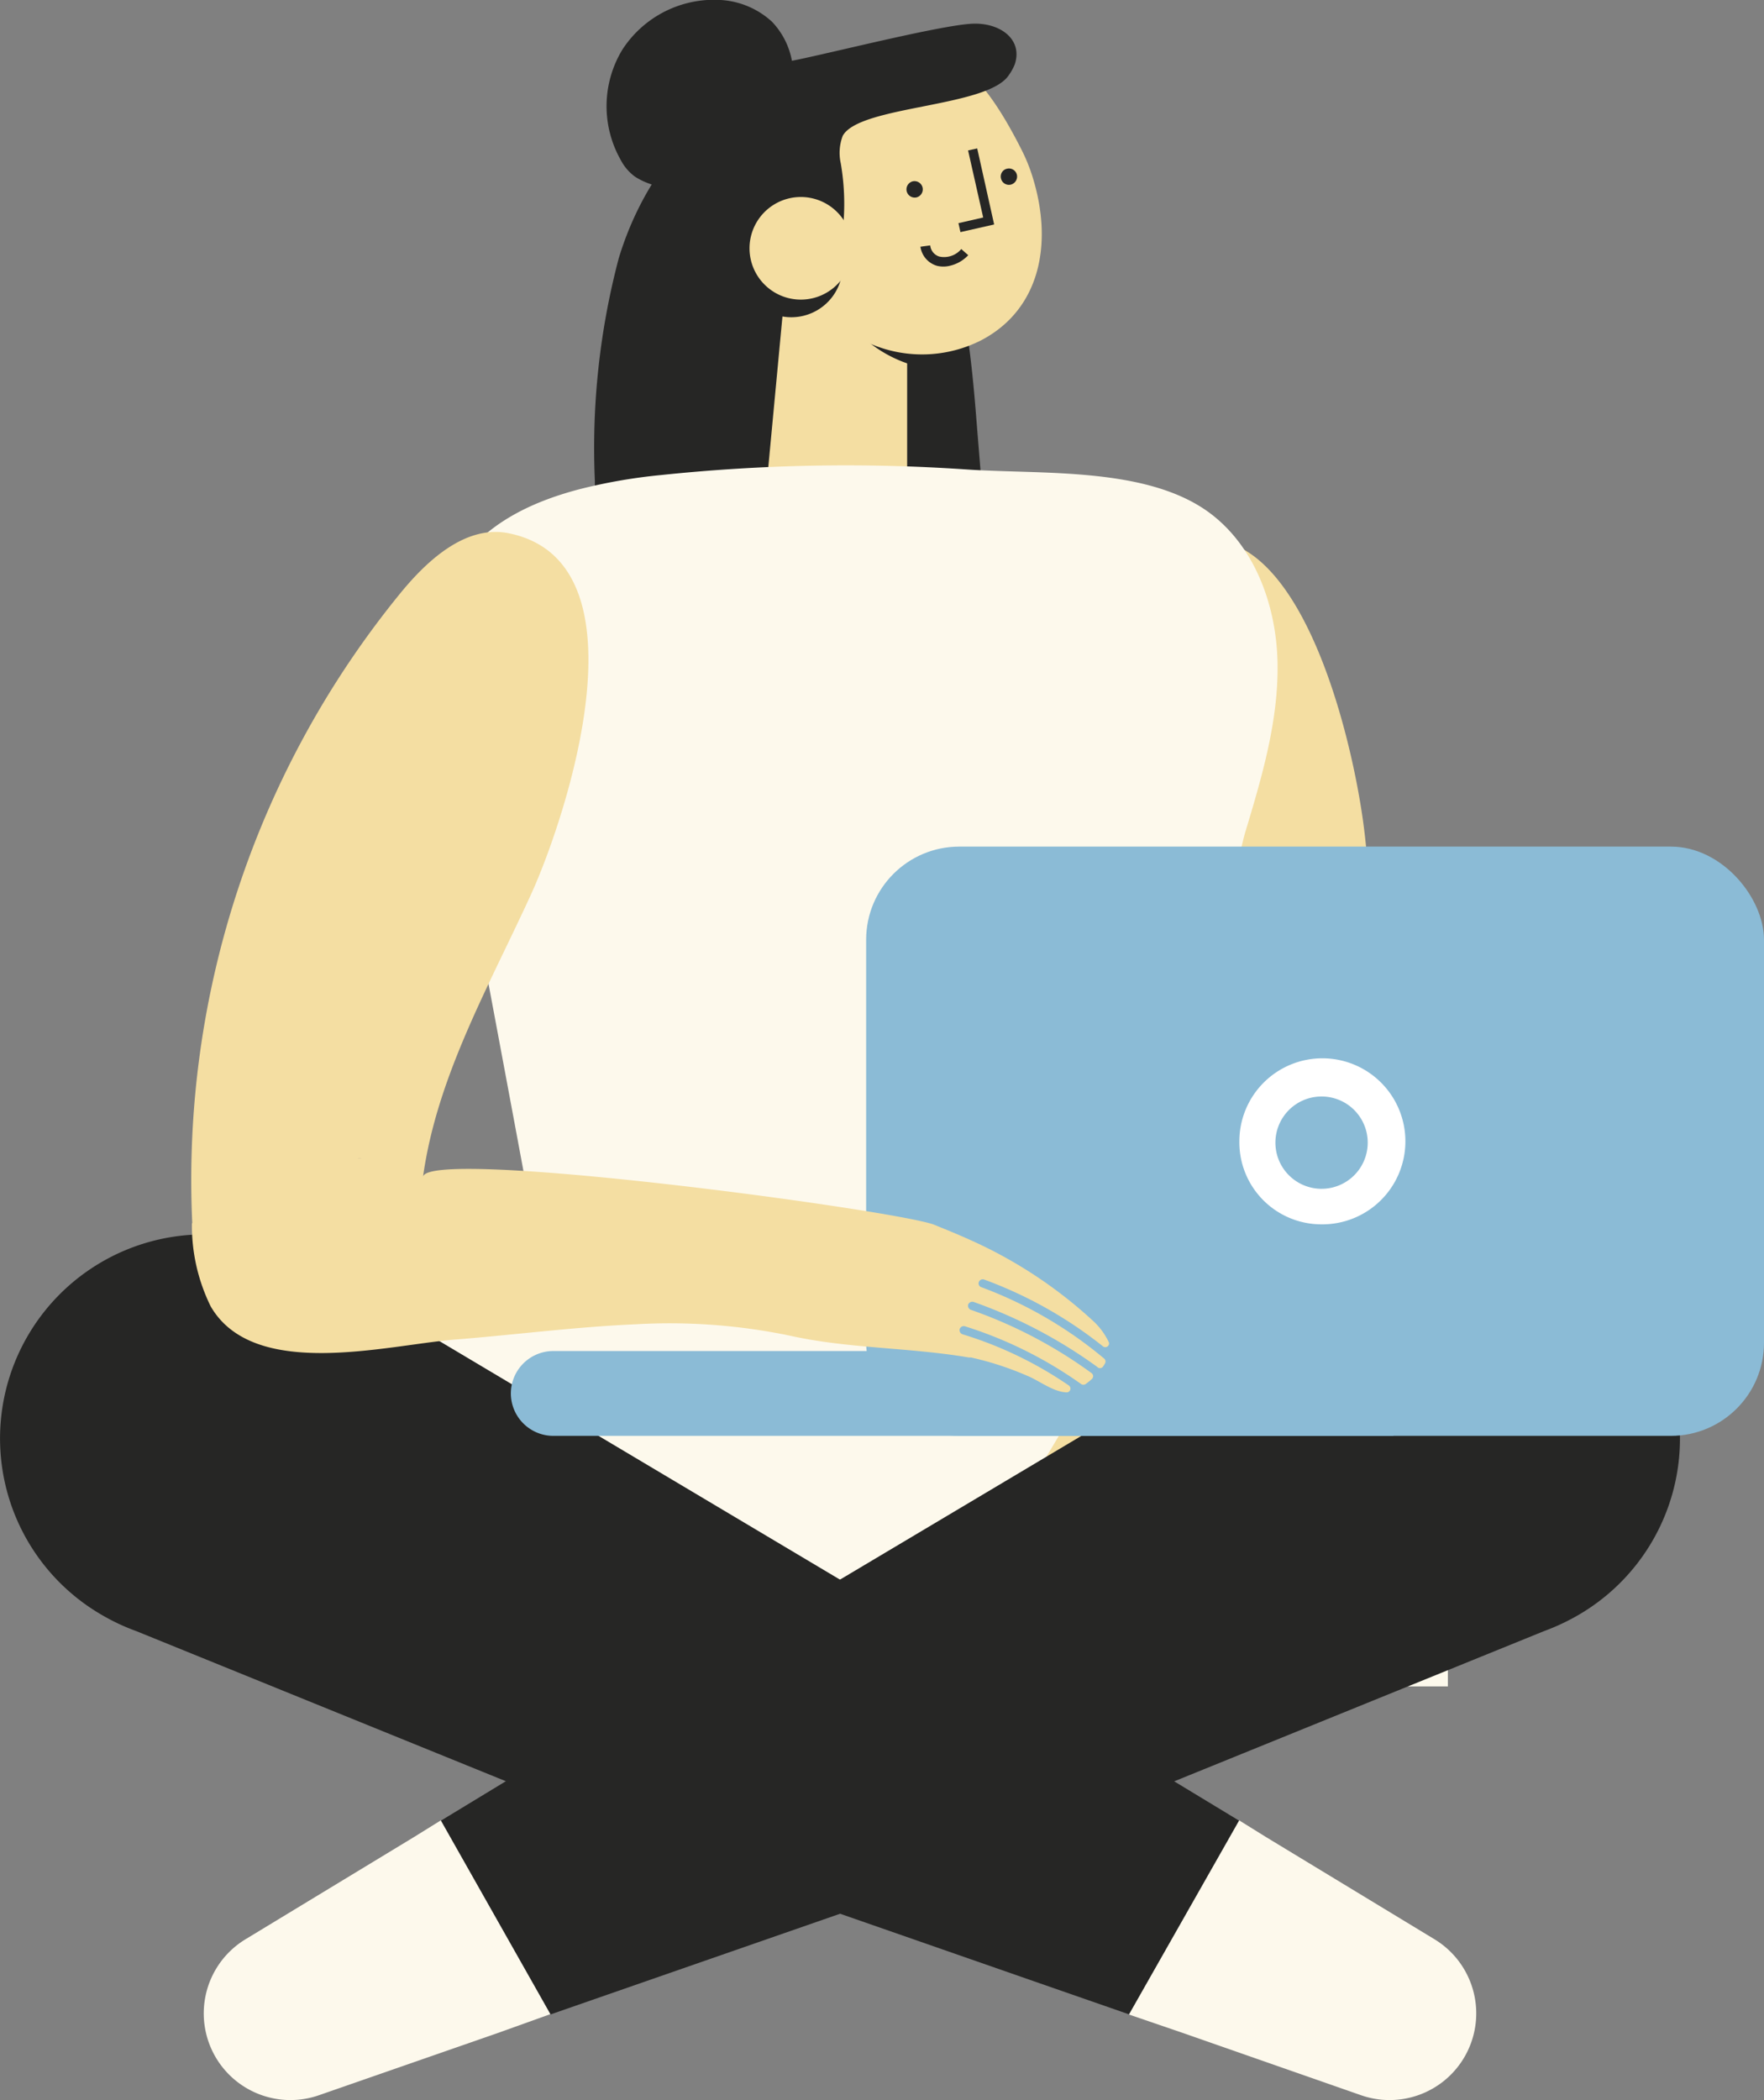 <svg xmlns="http://www.w3.org/2000/svg" viewBox="0 0 106.25 126.49"><rect x="0" y="0" width="106.25" height="126.49" fill="#808080" stroke="none"/><defs><style>.cls-1{fill:#fdf9ec;}.cls-2{fill:#262625;}.cls-3{fill:#f4dea2;}.cls-4{fill:#e9aed0;}.cls-5{fill:#8bbbd6;}.cls-6{fill:#fff;}</style></defs><title>Asset 2</title><g id="Layer_2" data-name="Layer 2"><g id="Layer_1-2" data-name="Layer 1"><rect class="cls-1" x="20.96" y="75.28" width="66.25" height="26.29"/><path class="cls-2" d="M58.76,24.64q.59,7.29,1.18,14.58a1.36,1.36,0,0,1,0,.64.88.88,0,0,1-.78.43,110.5,110.5,0,0,1-22.78.35q-.51-5.82-.55-11.68a44.73,44.73,0,0,1,1.44-13.41c2.19-7.23,8.43-12.8,14.68-8.86C57,9.88,58.24,18.24,58.76,24.64Z"/><path class="cls-2" d="M49.92,20.26h0a4.64,4.64,0,0,1-5.53-3.51l-.76-3.41,4.51-1Z"/><polygon class="cls-3" points="54.64 30.5 54.64 17.52 50.03 16.46 47.43 15.86 46.07 30.33 46.13 30.5 54.64 30.5"/><path class="cls-2" d="M49.38,15.16l.26,1.16a7.43,7.43,0,0,0,.85,2.16,7.74,7.74,0,0,0,6.79,3.83l-1.67-7.45-4.73,0Z"/><path class="cls-3" d="M61.52,9a10.49,10.49,0,0,1,.66,1.61c1.28,4.07.46,8.05-3.11,9.9a7.87,7.87,0,0,1-6.56.23,9.63,9.63,0,0,1-4.93-4.54,21.06,21.06,0,0,1-1.07-2.46s0,0,0,0c-1.18-4,.34-8.28,3.86-10.09A7.8,7.8,0,0,1,56.3,3.1l.16.06C58.66,3.89,60.32,6.63,61.52,9Z"/><polygon class="cls-2" points="57.85 13.98 59.88 13.52 58.86 8.94 58.31 9.06 59.22 13.1 57.73 13.44 57.85 13.98"/><path class="cls-2" d="M57.24,16a2.19,2.19,0,0,0,1.08-.63L57.9,15a1.35,1.35,0,0,1-1.33.45.78.78,0,0,1-.54-.67l-.59.08a1.4,1.4,0,0,0,1,1.15A1.63,1.63,0,0,0,57.24,16Z"/><path class="cls-2" d="M60.88,11.12h0a.5.5,0,0,0,.37-.59h0a.49.49,0,0,0-.59-.37h0a.48.48,0,0,0-.37.58h0A.49.49,0,0,0,60.88,11.12Z"/><path class="cls-2" d="M55.2,11.89h0a.5.5,0,0,0,.37-.59h0a.5.5,0,0,0-.59-.38h0a.5.5,0,0,0-.37.59h0A.5.5,0,0,0,55.2,11.89Z"/><path class="cls-2" d="M61.12,3.88c.51-1.52-.9-2.54-2.59-2.45-2,.11-8.75,1.83-10.73,2.21A6.19,6.19,0,0,0,43.11,11l.9,4,2.52-2.19a8,8,0,0,0,.55,1.53,3.88,3.88,0,0,1,3.36.92c.07-.18.15-.36.2-.54a14.33,14.33,0,0,0,0-4.89,2.88,2.88,0,0,1,.12-1.65c1-1.83,8.72-1.7,10-3.65A3.07,3.07,0,0,0,61.12,3.88Z"/><path class="cls-2" d="M44.64,16.65A3.09,3.09,0,1,0,47,13,3.1,3.1,0,0,0,44.64,16.65Z"/><path class="cls-3" d="M45.22,15.63a3.09,3.09,0,1,0,2.34-3.69A3.09,3.09,0,0,0,45.22,15.63Z"/><path class="cls-2" d="M43.66,10.83c-1.25,1-4.13.69-5.44-.21a2.91,2.91,0,0,1-.84-1A6.57,6.57,0,0,1,37.48,3a6.58,6.58,0,0,1,5.94-3A5,5,0,0,1,46.5,1.31a4.63,4.63,0,0,1,.88,5.07,6.11,6.11,0,0,1-4.1,3.33c-1,.26,1.26.61.38,1.12Z"/><path class="cls-3" d="M56.06,99.4l14.3-23.94a11.74,11.74,0,0,0,.45-6.81C69,60.21,60.38,42.77,67.57,35.33a13,13,0,0,1,1.33-1.21l-1.35-4.25a8,8,0,0,1,5.8,2.68c5.58.81,8.33,12.85,8.87,17.87q.12,1.08.21,2.16c1.52,7.5,1.82,15.41,2,23.08.13,4.42-4.7,7.92-7.46,10.8q-8.51,8.9-17,17.78c-1,1.05-2.58.74-3.55-.69a.33.33,0,0,0,0-.06A4.19,4.19,0,0,1,56.06,99.4Z"/><path class="cls-1" d="M35,29.44a32.74,32.74,0,0,1,4.83-.83,106.78,106.78,0,0,1,18.32-.34c4.52.32,10.88-.19,14.68,2.6,2.78,2.05,4.07,5.66,4.12,9.12S76,46.82,75,50.14c-.73,2.42-5.09,25.68-5.12,25.67a222.06,222.06,0,0,0-37.37,0q-3-16.19-6.07-32.39C24.85,35.08,28.43,31.13,35,29.44Z"/><path class="cls-4" d="M28.28,97.11h0a5.51,5.51,0,0,0,5.49-5.49v-.56a5.51,5.51,0,0,0-5.49-5.49h0a4.07,4.07,0,0,0-4.06,4.06v3.43A4.07,4.07,0,0,0,28.28,97.11Z"/><path class="cls-4" d="M72.91,97.11h0a5.51,5.51,0,0,1-5.49-5.49v-.56a5.51,5.51,0,0,1,5.49-5.49h0A4.07,4.07,0,0,1,77,89.63v3.43A4.07,4.07,0,0,1,72.91,97.11Z"/><path class="cls-2" d="M1.6,80.58A12.28,12.28,0,0,0,6.21,97.31a12.6,12.6,0,0,0,2,.93l39,15.84,15.07,5.25,5.75,2,6.61-11.67-5.13-3.11L56.09,98.41,18.67,76.13A12.29,12.29,0,0,0,1.6,80.58Z"/><path class="cls-1" d="M71.24,122.44,82,126.2a5.22,5.22,0,0,0,4.42-9.39l-10.17-6.17-1.61-1L68,121.33Z"/><path class="cls-2" d="M99.59,80.58A12.29,12.29,0,0,1,95,97.31a13.11,13.11,0,0,1-2,.93L54,114.08,38.9,119.33l-5.75,2-6.6-11.67,5.12-3.11L45.1,98.41,82.52,76.13A12.29,12.29,0,0,1,99.59,80.58Z"/><path class="cls-1" d="M30,122.44,19.19,126.2a5.22,5.22,0,0,1-4.42-9.39l10.17-6.17,1.61-1,6.6,11.67Z"/><rect class="cls-5" x="52.18" y="50.99" width="54.08" height="35.49" rx="5.61" transform="translate(158.43 137.47) rotate(180)"/><path class="cls-5" d="M33.33,86.48h50.6V81.37H33.33a2.56,2.56,0,0,0-2.56,2.56h0A2.56,2.56,0,0,0,33.33,86.48Z"/><path class="cls-3" d="M11.56,73.68a11,11,0,0,0,1.13,5c2.61,4.51,10.66,2.32,14.72,2,3.55-.28,7.21-.76,10.87-.92a35.55,35.55,0,0,1,9.27.68c3.52.79,7.24.71,10.81,1.32l.13,0a18.53,18.53,0,0,1,3.38,1.1c.72.29,1.6,1,2.41,1a.23.23,0,0,0,.09-.42A23.31,23.31,0,0,0,58,80.37a.27.27,0,0,1-.2-.31.26.26,0,0,1,.32-.18,25,25,0,0,1,7,3.48.24.24,0,0,0,.27,0,3.72,3.72,0,0,0,.37-.3.23.23,0,0,0,0-.35,27.88,27.88,0,0,0-7.28-3.82.26.26,0,0,1-.16-.33.27.27,0,0,1,.34-.14,29.28,29.28,0,0,1,7.42,3.9.23.23,0,0,0,.35,0,2.39,2.39,0,0,0,.13-.21.23.23,0,0,0-.06-.29,25.12,25.12,0,0,0-7.38-4.29.24.24,0,0,1-.16-.32.25.25,0,0,1,.33-.14,25.57,25.57,0,0,1,7.12,4,.23.23,0,0,0,.39-.2v0a4.15,4.15,0,0,0-1-1.35,27.32,27.32,0,0,0-7.21-4.77c-.78-.36-1.57-.68-2.36-1-2.6-.92-30.5-4.66-30.75-2.87.84-6.07,4-11.52,6.55-17.11,2.05-4.55,7.2-19.91-1.38-21.65-2.54-.52-4.83,1.54-6.48,3.54a55.87,55.87,0,0,0-12.59,38Zm9.82-3.91c.14,0,.28,0,.42,0a1.31,1.31,0,0,1-.28,0Z"/><path class="cls-6" d="M74.65,68.74a5,5,0,1,1,4.94,5A4.94,4.94,0,0,1,74.65,68.74Zm7.73,0a2.78,2.78,0,1,0-2.79,2.86A2.78,2.78,0,0,0,82.38,68.74Z"/></g></g></svg>